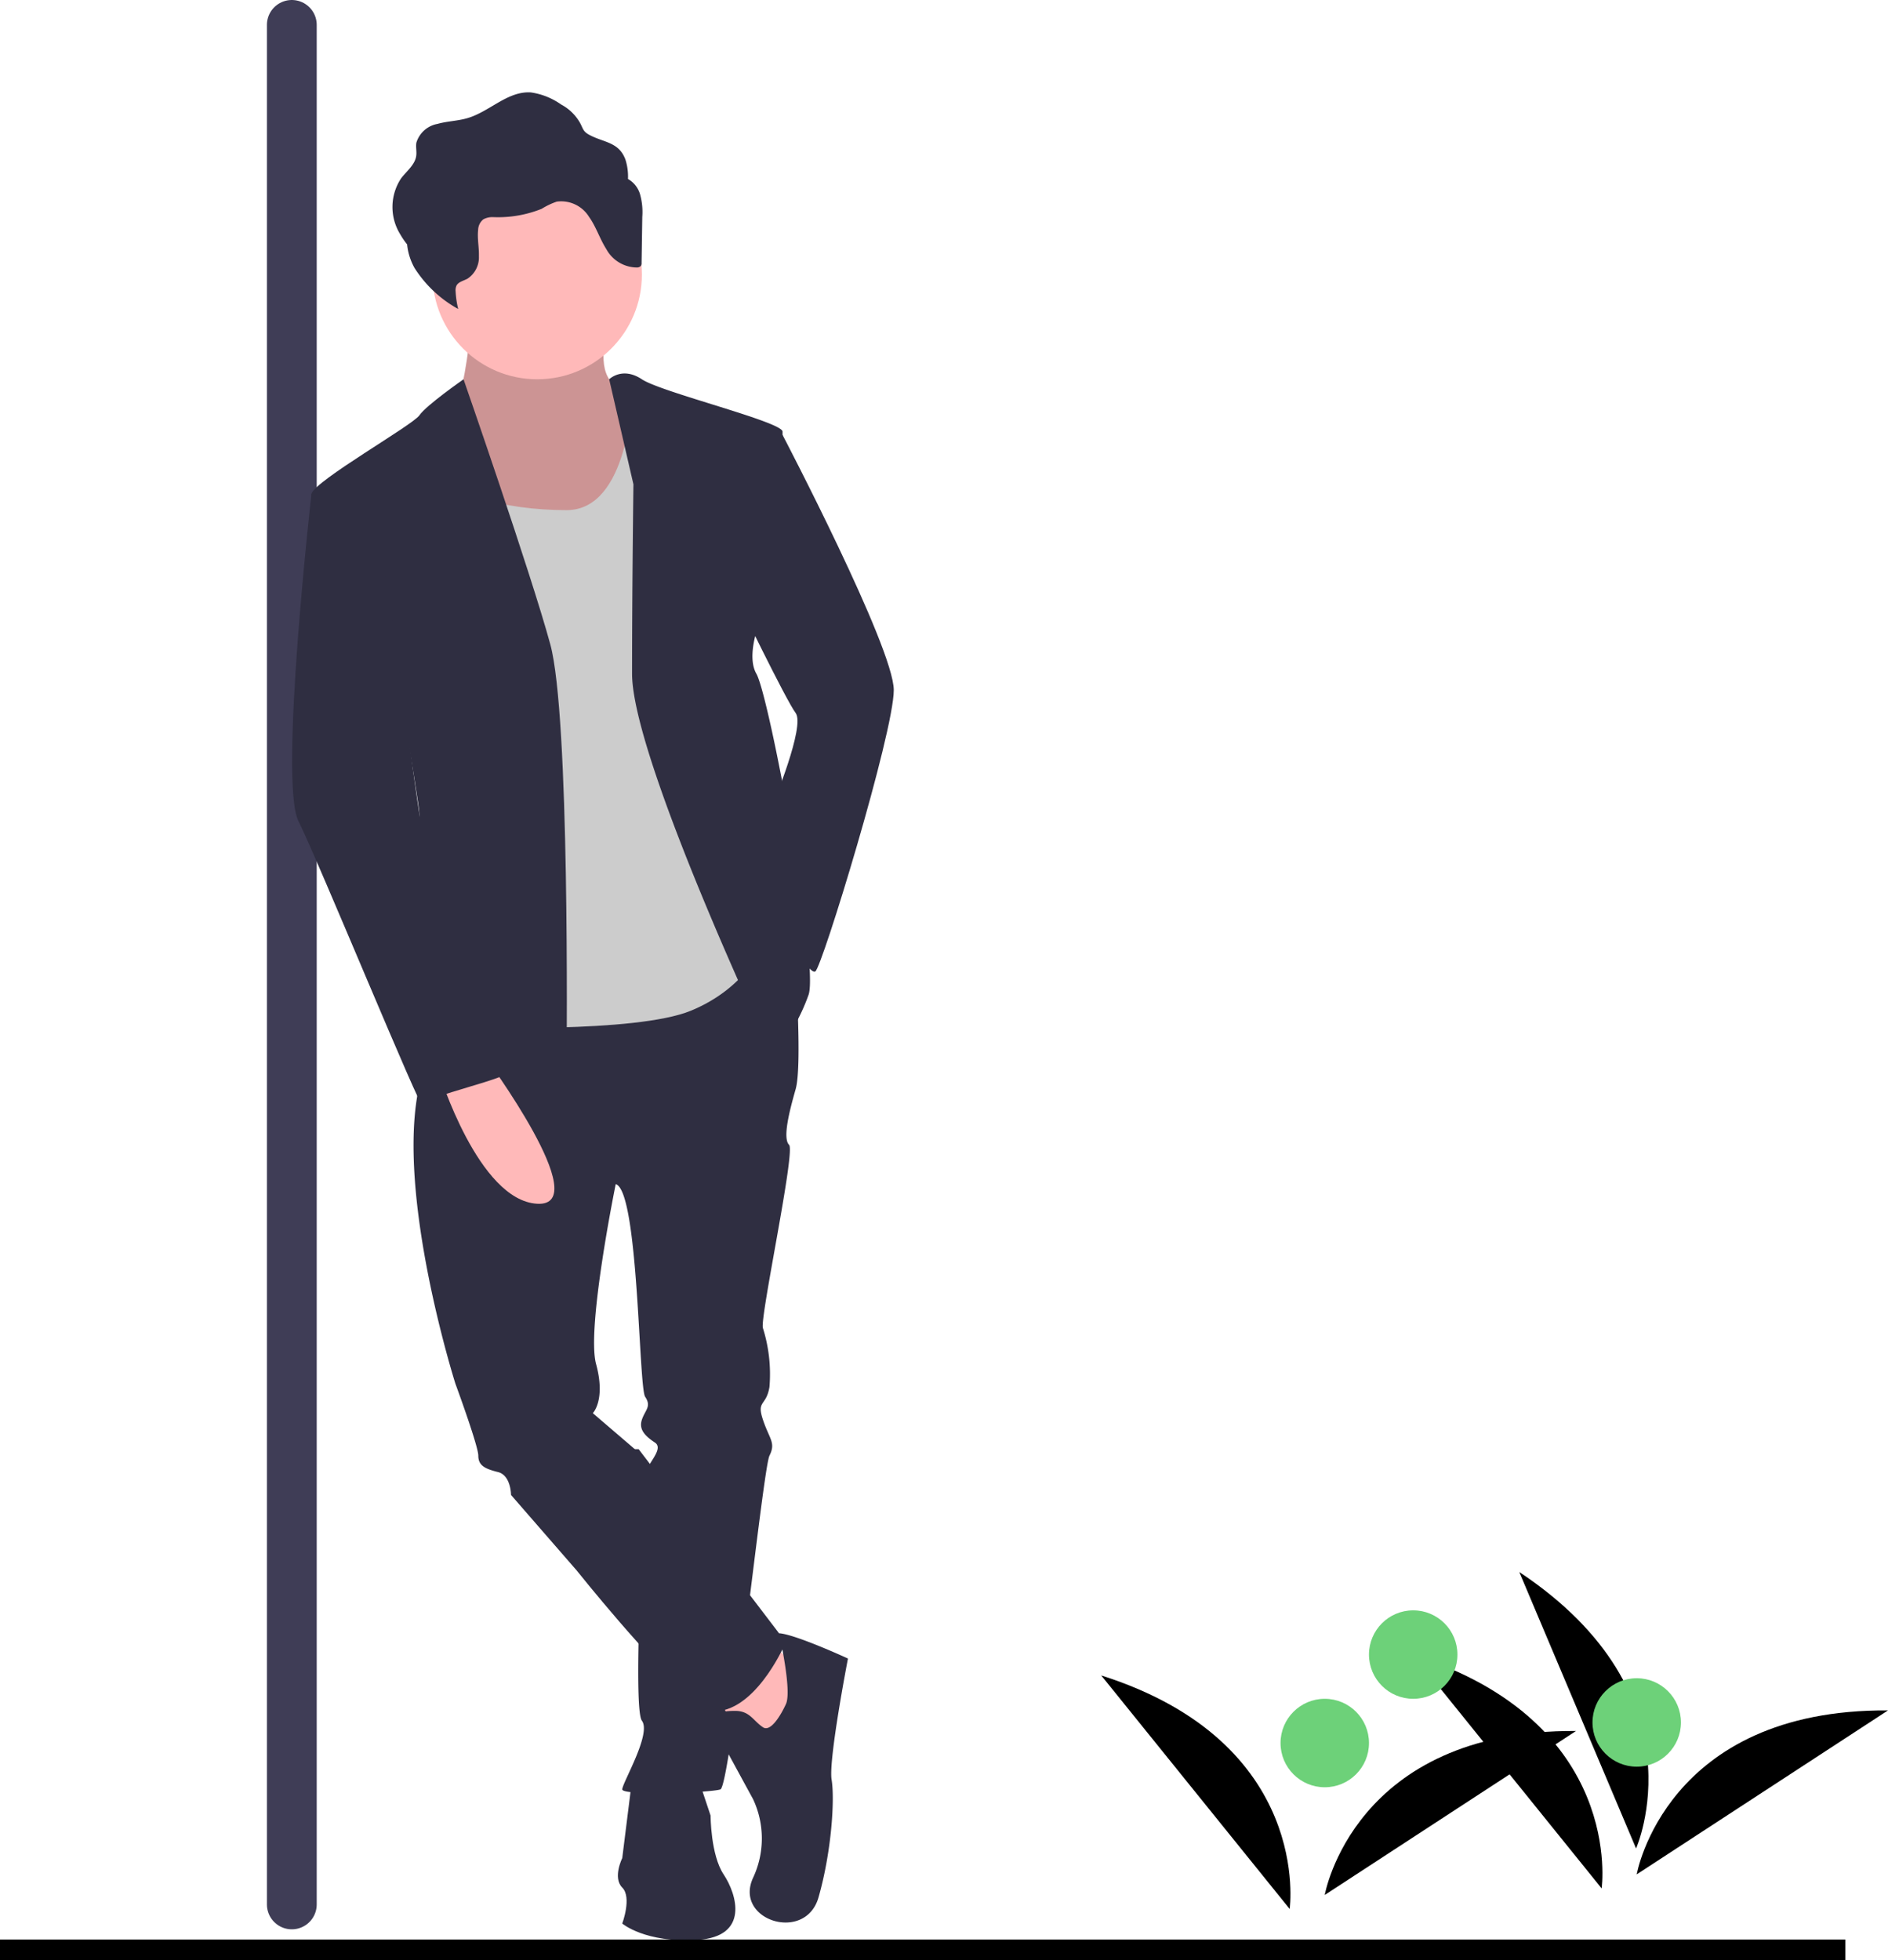 <svg xmlns="http://www.w3.org/2000/svg" width="227.449" height="236.105" viewBox="0 0 227.449 236.105">
  <g id="Group_2144" data-name="Group 2144" transform="translate(-178.144 -220.59)">
    <line id="Line_384" data-name="Line 384" y2="226.396" transform="translate(213.299 223.59)" fill="none" stroke="#3f3d56" stroke-linecap="round" stroke-width="6"/>
    <path id="Path_2888" data-name="Path 2888" d="M280.7,324.594s-1.182,4.335,1.182,5.911,3.153,9.064,3.153,9.064L280.3,352.574l-12.611,2.365-4.729-9.064v-13.4s1.576-6.7,1.182-8.67S280.7,324.594,280.7,324.594Z" transform="translate(-29.561 -63.439)" fill="#ffb9b9"/>
    <path id="Path_2889" data-name="Path 2889" d="M280.7,324.594s-1.182,4.335,1.182,5.911,3.153,9.064,3.153,9.064L280.3,352.574l-12.611,2.365-4.729-9.064v-13.4s1.576-6.7,1.182-8.67S280.7,324.594,280.7,324.594Z" transform="translate(-29.561 -63.439)" opacity="0.2"/>
    <path id="Path_2890" data-name="Path 2890" d="M286.448,494.93l10.247,1.97s.788,11.429,0,14.187-1.576,5.911-.788,6.7-3.547,20.887-3.153,22.069a18.512,18.512,0,0,1,.788,7.094c-.394,2.365-1.576,1.577-.788,3.941s1.576,2.759.788,4.335-4.729,39.8-5.911,40.2-11.823.788-11.823,0,3.547-6.7,2.365-8.276.394-28.375.394-29.557,2.365-3.153,1.182-3.941-1.971-1.576-1.576-2.759,1.182-1.576.394-2.759-.788-24.828-3.547-25.616c0,0-3.547,17.34-2.365,21.675s-.394,5.911-.394,5.911l5.517,4.729L270.29,569.02l-7.882-9.064s0-2.365-1.576-2.759-2.365-.788-2.365-1.971-2.759-8.67-2.759-8.67-7.882-24.828-3.941-37.439,5.459-12.194,5.459-12.194Z" transform="translate(-22.7 -159.292)" fill="#2f2e41"/>
    <path id="Path_2891" data-name="Path 2891" d="M256.4,610.952l4.335,4.729-1.576,13.005h-3.547L250.09,616.47Z" transform="translate(13.658 -193.736)" fill="#ffb9b9"/>
    <path id="Path_2892" data-name="Path 2892" d="M340.577,688.228s-1.576,3.547-2.759,2.759-1.574-1.97-3.349-1.97-3.351.394-2.957,1.182,5.123,9.458,5.123,9.458a11.14,11.14,0,0,1,0,9.458c-2.365,5.123,6.306,7.882,7.882,2.365s1.971-11.823,1.576-14.187,1.971-14.582,1.971-14.582-6.367-2.935-8.307-3.044C339.758,679.667,341.365,686.651,340.577,688.228Z" transform="translate(-67.765 -262.342)" fill="#2f2e41"/>
    <path id="Path_2893" data-name="Path 2893" d="M315.927,718.636l1.576,4.729s0,4.729,1.576,7.094,3.153,7.488-3.153,7.882-9.064-1.971-9.064-1.971,1.182-3.153,0-4.335,0-3.547,0-3.547l1.182-9.458Z" transform="translate(-53.756 -284.08)" fill="#2f2e41"/>
    <path id="Path_2894" data-name="Path 2894" d="M297.5,629.51h3.547l17.734,23.252s-3.153,7.488-7.882,8.276c0,0-.788-.394-4.335-2.759s-13.005-14.187-13.005-14.187l-1.182-6.7Z" transform="translate(-45.967 -234.363)" fill="#2f2e41"/>
    <ellipse id="Ellipse_330" data-name="Ellipse 330" cx="12.611" cy="12.611" rx="12.611" ry="12.611" transform="translate(230.25 241.055)" fill="#ffb9b9"/>
    <path id="Path_2895" data-name="Path 2895" d="M276.854,344.1l-3.941-1.576s-.394,13.793-7.882,13.793-15.37-1.97-15.37-5.911-6.306,7.094-6.306,7.094,5.911,39.41,5.517,39.8,4.335,21.281,4.335,21.281,20.1.788,26.8-1.971,8.67-7.882,8.67-7.882l-2.759-34.68-5.517-26.8Z" transform="translate(-18.623 -74.278)" fill="#ccc"/>
    <path id="Path_2896" data-name="Path 2896" d="M303.966,337.186s1.574-1.576,3.939,0,16.946,5.123,16.946,6.306v14.976a5.834,5.834,0,0,1-.788,3.941c-1.182,1.576-3.941,7.488-2.365,10.246s7.488,34.68,6.306,38.621a23.3,23.3,0,0,1-4.335,7.488s-16.946-35.863-16.946-46.109.164-22.817.164-22.817Z" transform="translate(-52.433 -70.908)" fill="#2f2e41"/>
    <path id="Path_2897" data-name="Path 2897" d="M340.69,353.221h3.547s13.4,25.616,13.4,30.74-8.67,33.5-9.458,33.892-3.153-4.335-3.153-4.335l-1.97-15.764s3.941-9.458,2.759-11.035-7.094-13.793-7.094-13.793Z" transform="translate(-71.819 -80.244)" fill="#2f2e41"/>
    <path id="Path_2898" data-name="Path 2898" d="M241.159,338.069s-4.524,3.153-5.312,4.335-12.611,7.882-13.005,9.458,9.064,14.976,9.064,14.976,3.941,22.069,3.941,23.646,1.576,28.375,1.576,28.375,16.158,4.729,16.158,1.971.394-42.168-1.97-50.838S241.159,338.069,241.159,338.069Z" transform="translate(-7.173 -71.792)" fill="#2f2e41"/>
    <path id="Path_2899" data-name="Path 2899" d="M263.133,522.559s13.4,18.128,6.306,17.734-11.823-15.764-11.823-15.764Z" transform="translate(-26.578 -174.704)" fill="#ffb9b9"/>
    <path id="Path_2900" data-name="Path 2900" d="M224.644,366.59l-4.729,1.182s-3.941,34.68-1.576,39.41,14.976,35.469,14.976,34.286,11.094-3.29,10.67-4.4-2.788-5.843-3.576-7.419-1.97-3.547-1.576-5.517-4.335-10.4-4.335-10.4-1.182-4.965-1.576-7.33-3.941-28.375-3.941-28.375Z" transform="translate(-4.247 -87.701)" fill="#2f2e41"/>
    <path id="Path_2901" data-name="Path 2901" d="M274.725,272.093a3.134,3.134,0,0,0-1.427-1.753,6.715,6.715,0,0,0-.3-2.314c-.785-2.184-2.645-2.059-4.4-3.025-.761-.419-.714-.789-1.111-1.478a5.656,5.656,0,0,0-2.245-2.156,8.346,8.346,0,0,0-3.646-1.456c-2.8-.18-4.944,2.3-7.619,3.093-1.179.35-2.446.365-3.631.7a3.259,3.259,0,0,0-2.544,2.274c-.082.532.062,1.077-.02,1.609-.164,1.057-1.149,1.8-1.809,2.666a6.238,6.238,0,0,0-.125,6.728,9.409,9.409,0,0,0,.841,1.238,7.288,7.288,0,0,0,.888,2.829A14.57,14.57,0,0,0,252.844,286a11.055,11.055,0,0,1-.311-2.112,1.378,1.378,0,0,1,.1-.7c.233-.459.85-.581,1.32-.833a3.078,3.078,0,0,0,1.384-2.728c.028-1.054-.209-2.11-.092-3.158a1.687,1.687,0,0,1,.628-1.27,2.278,2.278,0,0,1,1.183-.266,14.094,14.094,0,0,0,5.841-1,8.875,8.875,0,0,1,1.818-.866,3.945,3.945,0,0,1,3.887,1.827c.862,1.208,1.292,2.645,2.087,3.893A4.231,4.231,0,0,0,274.391,281a.633.633,0,0,0,.459-.192.617.617,0,0,0,.085-.368l.086-5.533A7.894,7.894,0,0,0,274.725,272.093Z" transform="translate(-19.5 -28.189)" fill="#2f2e41"/>
    <rect id="Rectangle_2030" data-name="Rectangle 2030" width="222.313" height="2.479" transform="translate(178.144 454.217)"/>
    <path id="Path_2037" data-name="Path 2037" d="M15.221,32.784S22.832,14.05,0,0Z" transform="translate(310.812 422.407) rotate(-14)"/>
    <path id="Path_2842" data-name="Path 2842" d="M15.221,32.784S22.832,14.05,0,0Z" transform="translate(348.394 419.928) rotate(-14)"/>
    <path id="Path_2843" data-name="Path 2843" d="M15.221,32.784S22.832,14.05,0,0Z" transform="translate(361.174 409.948) rotate(2)"/>
    <path id="Path_2038" data-name="Path 2038" d="M794.914,662.724s3.464-19.922,30.272-19.751Z" transform="translate(-457.176 -213.876)"/>
    <path id="Path_2844" data-name="Path 2844" d="M794.914,662.724s3.464-19.922,30.272-19.751Z" transform="translate(-419.594 -216.355)"/>
    <ellipse id="Ellipse_159" data-name="Ellipse 159" cx="5.328" cy="5.328" rx="5.328" ry="5.328" transform="translate(343.066 414.564)" fill="#6dd179"/>
    <ellipse id="Ellipse_313" data-name="Ellipse 313" cx="5.328" cy="5.328" rx="5.328" ry="5.328" transform="translate(332.411 425.219)" fill="#6dd179"/>
    <ellipse id="Ellipse_314" data-name="Ellipse 314" cx="5.328" cy="5.328" rx="5.328" ry="5.328" transform="translate(369.993 422.74)" fill="#6dd179"/>
  </g>
</svg>
